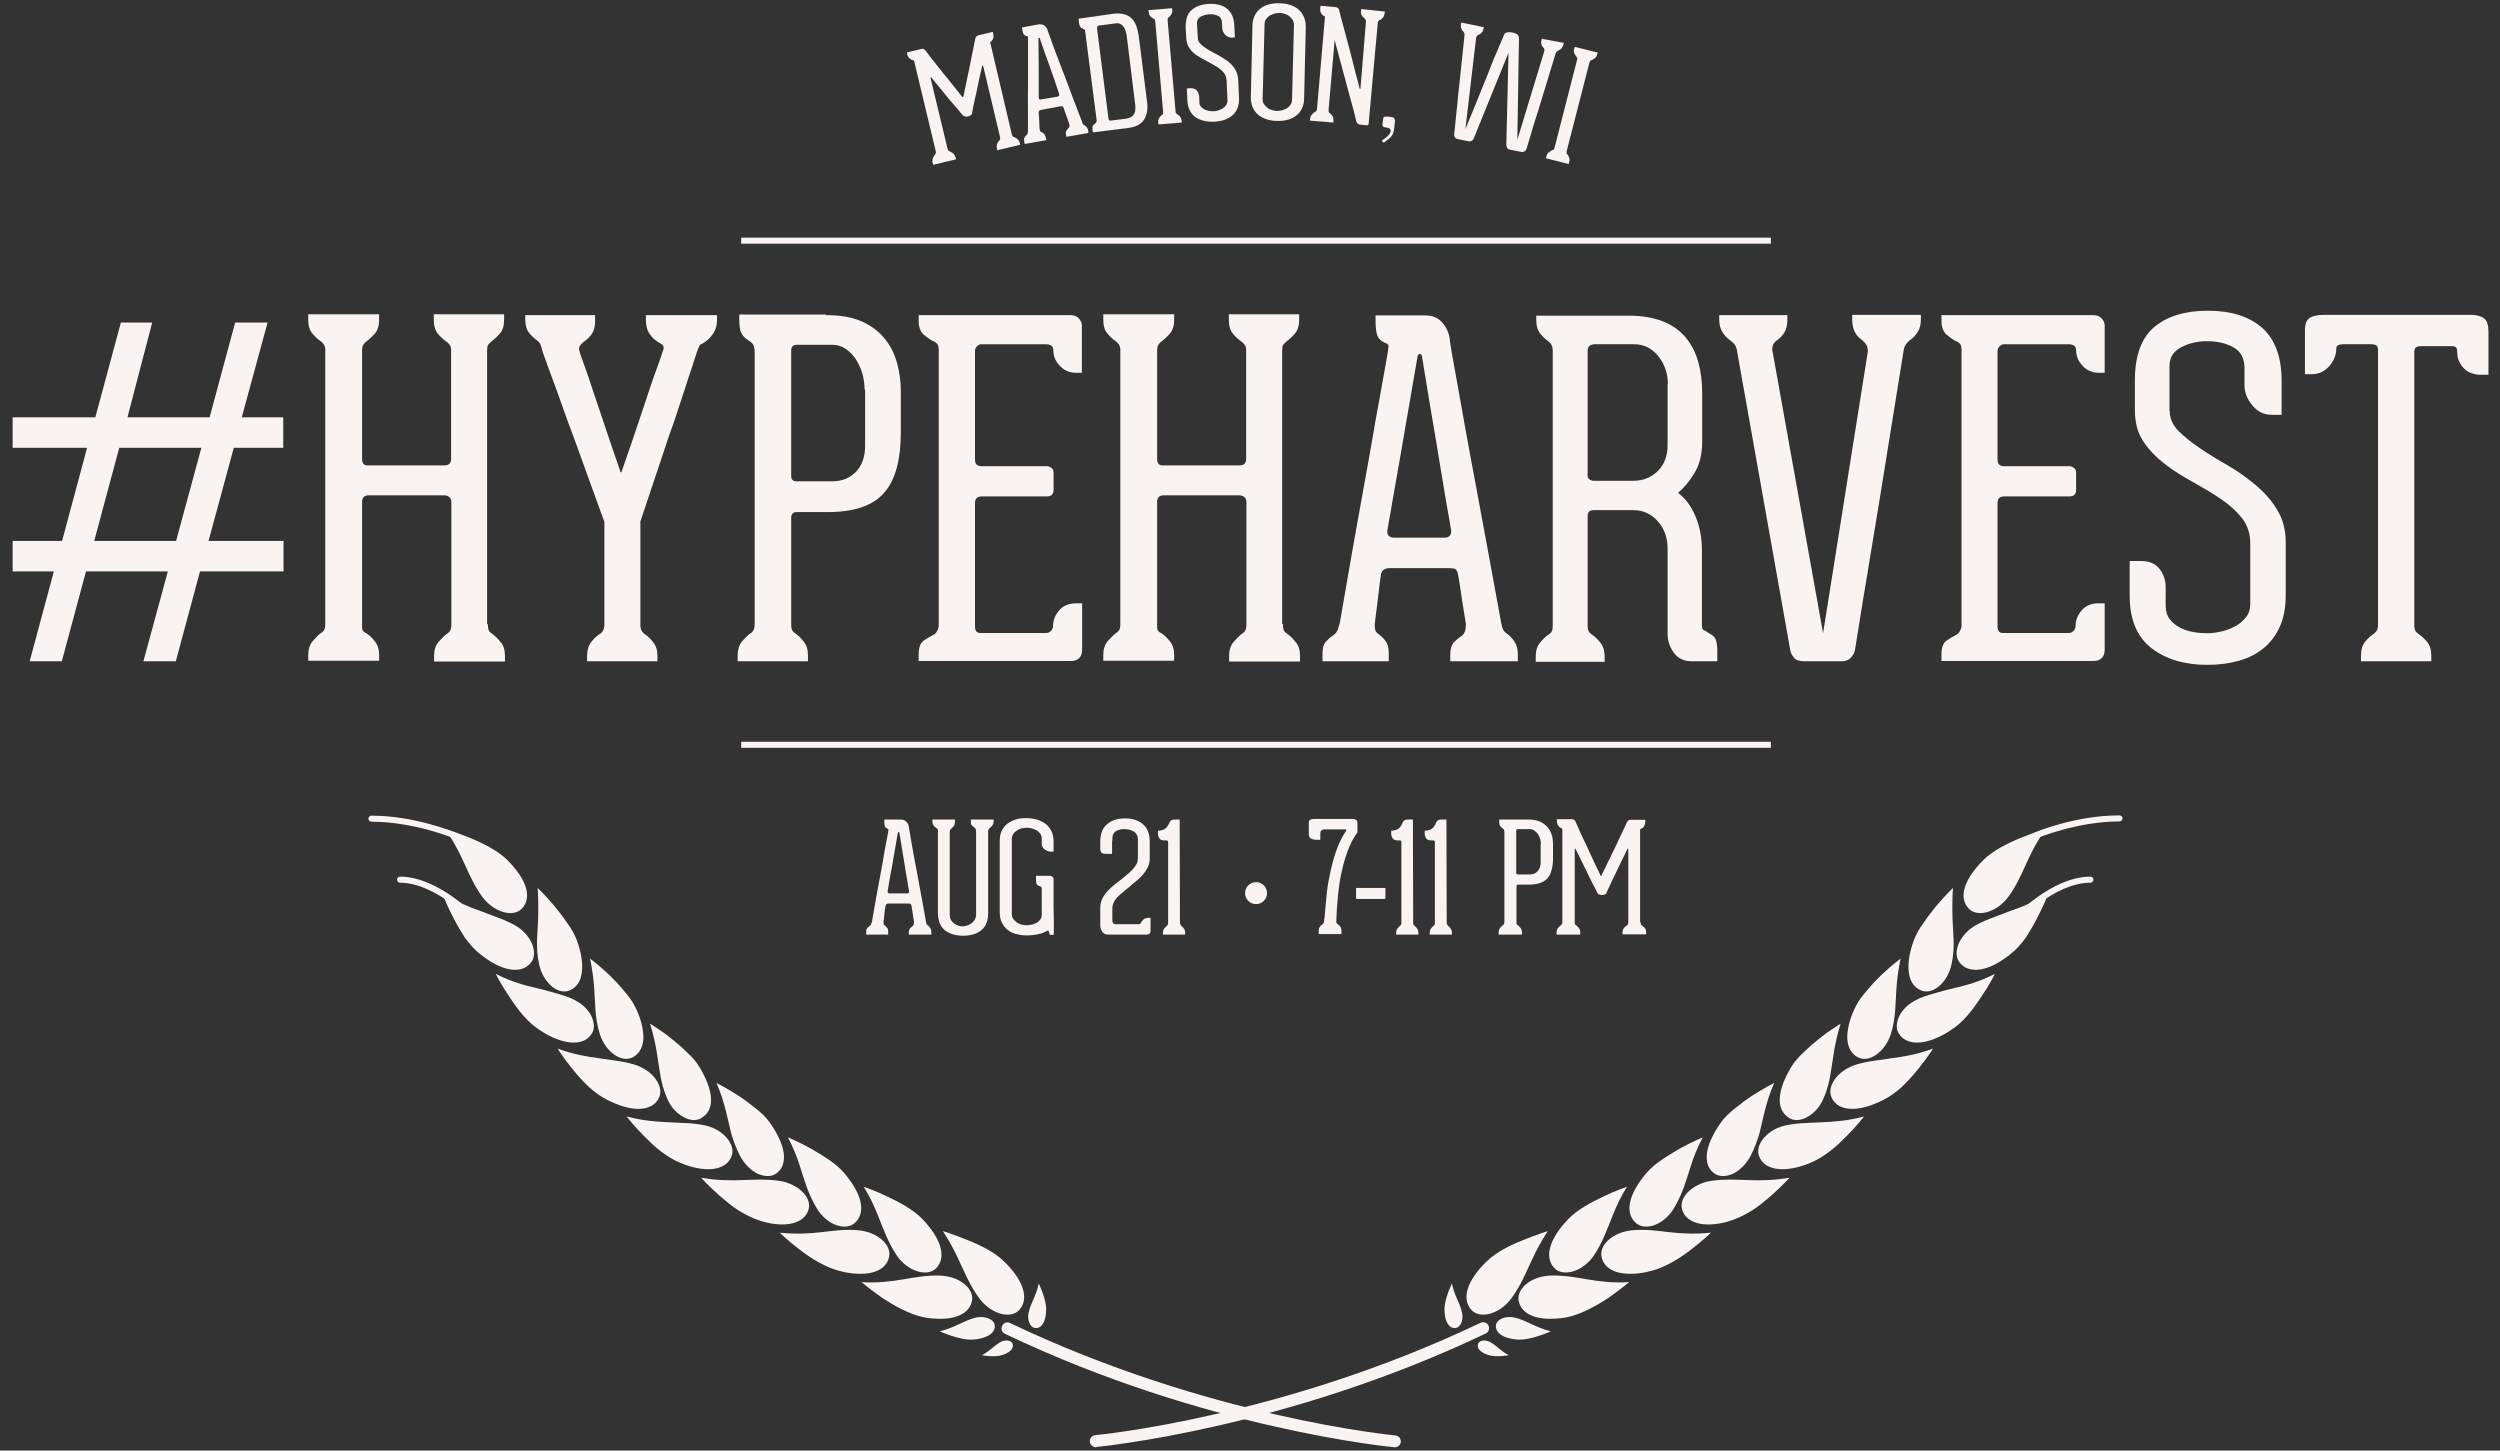 <?xml version="1.0" encoding="utf-8"?>
<!-- Generator: Adobe Illustrator 17.1.0, SVG Export Plug-In . SVG Version: 6.00 Build 0)  -->
<!DOCTYPE svg PUBLIC "-//W3C//DTD SVG 1.0//EN" "http://www.w3.org/TR/2001/REC-SVG-20010904/DTD/svg10.dtd">
<svg version="1.0" id="Layer_2" xmlns="http://www.w3.org/2000/svg" xmlns:xlink="http://www.w3.org/1999/xlink" x="0px" y="0px"
	 viewBox="0 0 910 528" enable-background="new 0 0 910 528" xml:space="preserve">
<rect x="0" y="0" width="910" height="528" fill="#333333" stroke="none"/>
<g>
	<g>
		<path fill="#F9F4F2" d="M22.5,240.7H10.8l8.8-32.7h-15v-11.1h18l9.1-33.9H4.6v-11.1h30.1l9.3-34.5h11.4l-9,34.5h29.9l9.3-34.5
			h11.8l-9.4,34.5h15.1V163H85.1l-9.2,33.9h27.3V208H72.8L64,240.7H52.2l8.9-32.7H31.3L22.5,240.7z M34.3,196.9h29.8l9.2-33.9H43.4
			L34.3,196.9z"/>
		<path fill="#F9F4F2" d="M177.6,227.2c0,1.1,0.1,1.9,0.4,2.4c0.3,0.5,0.7,0.8,1.3,1.2c0.9,0.7,1.9,1.6,2.9,2.9
			c1.1,1.2,1.6,2.9,1.6,5.1v2h-25.8v-2c0-2.1,0.5-3.8,1.6-5.1c1.1-1.2,2-2.2,2.9-2.9c0.6-0.3,1-0.7,1.3-1.2c0.3-0.4,0.5-1.2,0.5-2.4
			v-44.5c0-0.8-0.3-1.4-0.8-1.8c-0.5-0.4-1.1-0.6-1.8-0.6h-27.5c-1.6,0-2.4,0.8-2.4,2.4v45.6c0,0.7,0.2,1.2,0.5,1.5
			c0.3,0.3,0.7,0.6,1.2,0.8c0.9,0.6,1.9,1.5,2.9,2.8c1.1,1.3,1.6,3,1.6,5.1v2h-25.8v-2c0-2.1,0.5-3.8,1.6-5.1c1.1-1.2,2-2.2,2.9-2.9
			c0.6-0.3,1-0.7,1.3-1.2c0.3-0.4,0.4-1.2,0.4-2.4v-100c-0.1-0.7-0.3-1.2-0.6-1.6c-0.3-0.4-0.6-0.8-1.1-1.1
			c-0.9-0.6-1.9-1.5-2.9-2.7c-1.1-1.2-1.6-2.9-1.6-5.1v-2h0.5h24.8h0.5v2c0,2.1-0.5,3.8-1.6,5.1c-1.1,1.2-2.1,2.1-2.9,2.7
			c-0.5,0.3-0.8,0.7-1.2,1.2c-0.3,0.5-0.5,1.1-0.5,2v39.6c0,1.6,0.6,2.4,1.9,2.4h28.1c1.6,0,2.4-0.8,2.4-2.4v-39.9
			c-0.1-0.8-0.3-1.4-0.7-1.8c-0.3-0.4-0.7-0.8-1.2-1.1c-0.9-0.6-1.9-1.5-2.9-2.7c-1-1.2-1.5-2.9-1.5-5.1v-2h25.6v2
			c0,2.1-0.5,3.8-1.6,5.1c-1.1,1.2-2.1,2.1-2.9,2.7c-0.6,0.5-1,0.9-1.3,1.3c-0.3,0.5-0.4,1.2-0.4,2.4v1V227.2z"/>
		<path fill="#F9F4F2" d="M261,114.7v1.7c0,2-0.5,3.8-1.6,5.3c-1.1,1.5-2.3,2.6-3.6,3.3c-0.5,0.2-0.8,0.4-0.9,0.5
			c-0.2,0.1-0.4,0.6-0.8,1.5c-0.1,0.2-0.5,1.3-1.1,3.2c-0.6,1.9-1.4,4.4-2.4,7.3c-1,3-2,6.3-3.3,10.1c-1.2,3.8-2.5,7.6-3.9,11.4
			c-3,9.1-6.5,19.4-10.3,30.8v38.1c0.1,0.9,0.3,1.5,0.6,1.9c0.3,0.4,0.6,0.8,1.1,1.1c0.9,0.6,1.9,1.5,2.9,2.8c1.1,1.3,1.6,3,1.6,5.1
			v1.9h-0.8h-24.1h-0.7v-1.9c0-2.1,0.5-3.8,1.5-5.1c1-1.3,2-2.2,2.9-2.8c0.6-0.3,1-0.7,1.3-1.2c0.3-0.4,0.5-1.1,0.6-2v-1.5V190
			c-4.2-11.6-7.9-21.9-11.3-31.2c-1.5-3.9-2.9-7.8-4.2-11.5c-1.3-3.8-2.6-7.2-3.7-10.2c-1.1-3-2-5.5-2.7-7.4c-0.7-1.9-1-3-1-3.2
			c-0.3-1.2-0.8-2.1-1.5-2.5c-0.9-0.6-1.9-1.5-2.9-2.7c-1-1.2-1.5-2.9-1.5-4.9v-1.7h25.4v2.4c0,2-0.5,3.6-1.4,4.8
			c-1,1.2-1.9,2-2.8,2.6c-0.6,0.5-1,0.9-1.3,1.3c-0.3,0.5-0.4,1.1-0.2,2c0,0.2,0.3,1,0.8,2.4c0.5,1.4,1.1,3.2,1.9,5.3
			c0.7,2.1,1.5,4.5,2.4,7.2c0.9,2.6,1.8,5.3,2.7,8c2.1,6.3,4.5,13.4,7.2,21.2h0.3c2.8-8.1,5.3-15.3,7.4-21.7
			c0.9-2.7,1.8-5.4,2.7-8.1c0.9-2.7,1.7-5.1,2.5-7.2c0.8-2.1,1.4-3.9,1.9-5.3c0.4-1.4,0.7-2.2,0.8-2.4c0.2-0.9,0-1.6-0.8-2
			c-0.7-0.4-1.4-0.8-1.9-1.2c-0.9-0.6-1.7-1.5-2.5-2.7c-0.8-1.2-1.2-2.9-1.2-4.9v-1.7H261z"/>
		<path fill="#F9F4F2" d="M300.6,114.7c5.4,0,9.8,0.8,13.3,2.4c3.5,1.6,6.3,3.8,8.3,6.4c2.1,2.6,3.5,5.6,4.4,8.8
			c0.8,3.3,1.3,6.5,1.3,9.8v15.2c0,10.1-2,17.5-6.1,22.1c-4.1,4.7-11,7-20.6,7h-11.3c-1.2,0-1.9,0.7-1.9,2v38.7
			c0,1.1,0.1,1.9,0.4,2.4c0.3,0.5,0.7,0.8,1.3,1.2c0.9,0.7,1.9,1.6,2.9,2.9c1,1.2,1.5,2.9,1.5,5.1v2h-25.6v-2c0-2.1,0.5-3.8,1.5-5.1
			c1-1.2,2-2.2,2.9-2.9c0.6-0.3,1-0.7,1.3-1.2c0.3-0.4,0.5-1.2,0.5-2.4v-98.4c0-1.8-0.2-2.9-0.7-3.5c-0.4-0.5-1-1-1.7-1.4
			c-1-0.6-1.8-1.4-2.4-2.5c-0.6-1.1-0.8-2.8-0.8-5.1v-1.7H300.6z M314.7,141.8c0-2-0.3-4-0.8-5.9c-0.6-1.9-1.4-3.6-2.4-5.2
			c-1.1-1.6-2.3-2.8-3.8-3.8c-1.5-1-3.1-1.4-4.9-1.4H290c-1.3,0-2,0.7-2,2v45.8c0,1.2,0.6,1.9,1.9,1.9h13c3.6,0,6.5-1.2,8.7-3.5
			s3.3-5.5,3.3-9.4V141.8z"/>
		<path fill="#F9F4F2" d="M355.6,126.1c-0.5,0.5-0.7,1-0.7,1.6v39.6c0,1.6,0.8,2.4,2.4,2.4h23.7c0.6,0,1.1,0.2,1.7,0.6
			c0.6,0.4,0.8,1,0.8,1.9v6.1c0,1.6-0.8,2.4-2.5,2.4h-23.7c-1.6,0-2.4,0.8-2.4,2.4V228c0,1.6,0.6,2.4,1.9,2.4h24.1
			c0.7,0,1.2-0.3,1.7-0.8c0.4-0.5,0.7-1,0.7-1.6c0-2.2,0.8-4.2,2.3-5.9s3.6-2.5,6.1-2.5h2.2v16.8c0,2.8-1.4,4.2-4.2,4.2h-10.3H346
			h-11.6v-2.4c0-2.5,0.6-4.1,1.8-5c1.2-0.8,2.3-1.5,3.5-2.1c0.6-0.2,1-0.7,1.4-1.4c0.4-0.7,0.6-1.4,0.6-2.1V127.3
			c0-1-0.2-1.7-0.6-2.2c-0.4-0.4-0.9-0.8-1.6-1c-1.1-0.6-2.2-1.4-3.4-2.4c-1.1-1.1-1.7-2.7-1.7-4.8v-2.2h55.2c1.3,0,2.4,0.4,3.1,1.2
			c0.7,0.8,1.1,1.6,1.1,2.5v17.3h-2c-2.4,0-4.4-0.8-6-2.5c-1.6-1.7-2.4-3.6-2.4-5.9c0-1.3-1-2-2.9-2h-23.4
			C356.6,125.3,356.1,125.6,355.6,126.1z"/>
		<path fill="#F9F4F2" d="M467,227.2c0,1.1,0.1,1.9,0.4,2.4c0.3,0.5,0.7,0.8,1.3,1.2c0.9,0.7,1.9,1.6,2.9,2.9
			c1.1,1.2,1.6,2.9,1.6,5.1v2h-25.8v-2c0-2.1,0.5-3.8,1.6-5.1c1.1-1.2,2-2.2,2.9-2.9c0.6-0.3,1-0.7,1.3-1.2c0.3-0.4,0.5-1.2,0.5-2.4
			v-44.5c0-0.8-0.3-1.4-0.8-1.8c-0.5-0.4-1.1-0.6-1.8-0.6h-27.5c-1.6,0-2.4,0.8-2.4,2.4v45.6c0,0.7,0.2,1.2,0.5,1.5
			c0.3,0.3,0.7,0.6,1.2,0.8c0.9,0.6,1.9,1.5,2.9,2.8c1.1,1.3,1.6,3,1.6,5.1v2h-25.8v-2c0-2.1,0.5-3.8,1.6-5.1c1.1-1.2,2-2.2,2.9-2.9
			c0.6-0.3,1-0.7,1.3-1.2c0.3-0.4,0.4-1.2,0.4-2.4v-100c-0.1-0.7-0.3-1.2-0.6-1.6c-0.3-0.4-0.6-0.8-1.1-1.1
			c-0.9-0.6-1.9-1.5-2.9-2.7c-1.1-1.2-1.6-2.9-1.6-5.1v-2h0.5h24.8h0.5v2c0,2.1-0.5,3.8-1.6,5.1c-1.1,1.2-2.1,2.1-2.9,2.7
			c-0.5,0.3-0.8,0.7-1.2,1.2c-0.3,0.5-0.5,1.1-0.5,2v39.6c0,1.6,0.6,2.4,1.9,2.4h28.1c1.6,0,2.4-0.8,2.4-2.4v-39.9
			c-0.1-0.8-0.3-1.4-0.7-1.8c-0.3-0.4-0.7-0.8-1.2-1.1c-0.9-0.6-1.9-1.5-2.9-2.7c-1-1.2-1.5-2.9-1.5-5.1v-2h25.6v2
			c0,2.1-0.5,3.8-1.6,5.1c-1.1,1.2-2,2.1-2.9,2.7c-0.6,0.5-1,0.9-1.3,1.3c-0.3,0.5-0.4,1.2-0.4,2.4v1V227.2z"/>
		<path fill="#F9F4F2" d="M548.8,230.9c0.9,0.6,1.7,1.5,2.5,2.7c0.8,1.2,1.2,2.8,1.2,4.7v2.4h-24.6v-2.5c0-2,0.5-3.5,1.4-4.5
			c1-1,1.9-1.7,2.8-2.3c1-0.7,1.5-2.1,1.5-4.2c-0.5-2.9-0.9-5.6-1.3-8.1c-0.3-2.1-0.6-4.1-0.9-6c-0.3-1.9-0.5-3.1-0.6-3.6
			c-0.2-1.3-0.6-2.1-1.1-2.4c-0.5-0.2-1.3-0.3-2.3-0.3h-21.6c-2,0-3.1,1-3.2,2.9c-0.1,0.6-0.3,1.8-0.5,3.7c-0.2,1.9-0.5,3.9-0.7,5.9
			c-0.3,2.5-0.7,5.1-1,7.9c0,1.1,0.1,1.9,0.3,2.4c0.2,0.5,0.6,0.9,1.2,1.3c0.8,0.6,1.6,1.3,2.4,2.4c0.8,1,1.2,2.5,1.2,4.5v2.9h-24.1
			v-2.9c0-1.9,0.4-3.3,1.2-4.2c0.8-0.9,1.6-1.6,2.5-2.2c0.9-0.6,1.5-1.3,1.8-2.1c0.3-0.8,0.5-1.7,0.8-2.6c3.1-18.2,6-34.5,8.6-48.8
			c1.1-6.1,2.2-12,3.2-17.9c1-5.9,1.9-11.1,2.8-15.7c0.8-4.6,1.5-8.3,2-11.2c0.5-2.9,0.8-4.3,0.8-4.5c0.1-0.9,0.2-1.7,0.3-2.4
			c0.1-0.7-0.4-1.2-1.5-1.5c-1.2-0.6-2.1-1.4-2.5-2.4c-0.4-1.1-0.7-2.8-0.7-5.3v-2.2h18c2.6,0,4.6,0.8,6.1,2.4
			c1.5,1.6,2.4,3.5,2.8,5.5c0,0.5,0.3,2.3,0.8,5.5c0.6,3.2,1.3,7.3,2.2,12.2c0.9,4.9,1.9,10.5,3,16.8c1.1,6.2,2.3,12.5,3.5,18.9
			c2.8,15.2,6,32.2,9.4,51c0.2,0.9,0.4,1.6,0.7,2.2C547.5,229.8,548,230.3,548.8,230.9z M525.9,195.7c0.9,0,1.5-0.3,1.9-0.8
			c0.4-0.6,0.5-1.2,0.4-1.9c0-0.1-0.2-1.1-0.5-3c-0.3-1.9-0.8-4.4-1.3-7.4c-0.5-3-1.1-6.4-1.7-10.2c-0.6-3.8-1.3-7.6-1.9-11.5
			c-1.6-9.2-3.3-19.6-5.2-31.2c0-0.1-0.1-0.3-0.2-0.5l-0.5-0.5c-0.1,0-0.3,0.2-0.7,0.5c-0.1,0.2-0.2,0.4-0.2,0.5l-5.4,31.3
			c-0.7,3.9-1.3,7.8-2,11.5c-0.7,3.8-1.3,7.2-1.8,10.2c-0.5,3-0.9,5.5-1.3,7.4c-0.3,1.9-0.5,2.9-0.5,3c-0.1,0.7,0,1.3,0.4,1.8
			c0.4,0.5,1,0.8,1.8,0.8H525.9z"/>
		<path fill="#F9F4F2" d="M621.9,230.4c1.2,0.6,2.1,1.3,2.5,2.1c0.4,0.8,0.7,2.3,0.7,4.3v3.9h-9.3c-2.9,0-5.1-1.1-6.6-3.2
			c-1.5-2.1-2.2-4.4-2.2-6.9v-31c0-3.9-1.2-7.2-3.6-9.9c-2.4-2.7-5.4-4-8.8-4h-14.5c-1.5,0-2.2,0.7-2.2,2.2v38.4v1.2
			c0,1,0.1,1.8,0.4,2.3c0.3,0.5,0.7,0.9,1.3,1.3c0.9,0.6,1.9,1.5,2.9,2.8c1.1,1.3,1.6,3,1.6,5.1v1.9h-25.1v-1.9
			c0-2.1,0.5-3.8,1.6-5.1c1.1-1.3,2-2.2,2.9-2.8c0.6-0.3,1-0.7,1.3-1.2c0.3-0.4,0.4-1.2,0.4-2.2c0-15.5,0-28.7,0-39.5
			c0-10.8,0-19.9,0-27.1s0-12.9,0-17.1c0-4.2,0-7.4,0-9.6c0-2.2,0-3.8,0-4.6c0-0.8,0-1.5,0-2.1c0-1.5-0.5-2.6-1.5-3.4
			c-0.9-0.6-1.9-1.5-2.9-2.7c-1.1-1.2-1.6-3-1.6-5.2v-1.5h33.7c4.7,0,8.8,0.7,12.2,2c3.4,1.3,6.2,3.3,8.3,5.7
			c2.1,2.5,3.7,5.4,4.7,8.9c1,3.5,1.5,7.3,1.5,11.5v17.7c0,4.5-0.9,8.3-2.7,11.3c-1.8,3-3.8,5.5-6.1,7.4c2.6,1.9,4.7,4.7,6.3,8.4
			c1.6,3.7,2.4,7.9,2.4,12.6v27.1c0,1,0.2,1.7,0.7,1.9C620.8,229.6,621.3,229.9,621.9,230.4z M607.1,139.8c0-3.9-1.2-7.3-3.5-10.2
			c-2.4-2.9-5.3-4.3-8.8-4.3h-14.3c-0.7,0-1.3,0.2-1.8,0.5c-0.5,0.3-0.8,1-0.8,1.9v45.5c0,0.6,0.2,1,0.7,1.3
			c0.4,0.3,0.9,0.5,1.3,0.5h14.7c3.5,0,6.4-1.2,8.8-3.5c2.4-2.4,3.6-5.5,3.6-9.4V139.8z"/>
		<path fill="#F9F4F2" d="M699.2,114.5v1.7c0,1.9-0.4,3.5-1.2,4.7c-0.8,1.2-1.6,2.1-2.5,2.7c-0.6,0.4-1.1,0.9-1.5,1.4
			c-0.4,0.5-0.8,1.2-1,2.1l-8.8,54.6c-1.1,6.8-2.2,13.5-3.3,20c-1.1,6.5-2,12.4-2.9,17.5c-0.8,5.2-1.5,9.3-2,12.5
			c-0.5,3.1-0.8,4.8-0.8,4.9c-0.2,1.1-0.8,2.1-1.6,2.9c-0.8,0.8-1.9,1.2-3.1,1.2h-13.5c-2,0-3.4-0.4-4-1.3c-0.7-0.9-1.1-1.7-1.3-2.5
			l-19.5-109.6c-0.2-1-0.6-1.7-1-2.2c-0.5-0.4-1-0.9-1.5-1.3c-0.9-0.6-1.8-1.5-2.6-2.7c-0.8-1.2-1.3-2.8-1.3-4.7v-1.7h24.8v1.7
			c0,2-0.4,3.6-1.2,4.8c-0.8,1.2-1.6,2-2.5,2.6c-0.6,0.4-1,0.9-1.3,1.3c-0.3,0.4-0.5,1.2-0.5,2.2l18.5,103.2l16.3-102.6
			c0-1.1-0.2-2-0.7-2.6c-0.4-0.6-1-1.1-1.5-1.6c-0.9-0.6-1.7-1.4-2.4-2.6c-0.7-1.2-1.1-2.8-1.1-4.8v-1.7H699.2z"/>
		<path fill="#F9F4F2" d="M727.8,126.1c-0.4,0.5-0.7,1-0.7,1.6v39.6c0,1.6,0.8,2.4,2.4,2.4h23.7c0.6,0,1.1,0.2,1.7,0.6
			c0.6,0.4,0.8,1,0.8,1.9v6.1c0,1.6-0.8,2.4-2.5,2.4h-23.7c-1.6,0-2.4,0.8-2.4,2.4V228c0,1.6,0.6,2.4,1.9,2.4h24.1
			c0.7,0,1.2-0.3,1.7-0.8c0.4-0.5,0.7-1,0.7-1.6c0-2.2,0.8-4.2,2.3-5.9s3.6-2.5,6.1-2.5h2.2v16.8c0,2.8-1.4,4.2-4.2,4.2h-10.3h-33.3
			h-11.6v-2.4c0-2.5,0.6-4.1,1.8-5c1.2-0.8,2.3-1.5,3.5-2.1c0.6-0.2,1-0.7,1.4-1.4c0.4-0.7,0.6-1.4,0.6-2.1V127.3
			c0-1-0.2-1.7-0.6-2.2c-0.4-0.4-0.9-0.8-1.6-1c-1.1-0.6-2.2-1.4-3.4-2.4c-1.1-1.1-1.7-2.7-1.7-4.8v-2.2h55.2c1.3,0,2.4,0.4,3.1,1.2
			c0.7,0.8,1.1,1.6,1.1,2.5v17.3h-2c-2.4,0-4.4-0.8-6-2.5c-1.6-1.7-2.4-3.6-2.4-5.9c0-1.3-1-2-2.9-2h-23.4
			C728.8,125.3,728.3,125.6,727.8,126.1z"/>
		<path fill="#F9F4F2" d="M789.8,149.7c0,2.6,1,4.9,3.1,7.1c2.1,2.1,4.7,4.2,7.8,6.3c3.1,2.1,6.5,4.2,10.2,6.3
			c3.6,2.1,7,4.5,10.2,7.2c3.1,2.6,5.8,5.6,7.8,9c2.1,3.4,3.1,7.3,3.1,11.8v19.4c0,4.3-0.7,8-2.1,11.2c-1.4,3.2-3.4,5.8-5.9,7.9
			c-2.5,2.1-5.5,3.6-9,4.6c-3.5,1-7.3,1.5-11.5,1.5c-8.3,0-15.1-2-20.4-6.1c-5.3-4.1-7.9-10.5-7.9-19.1v-12.6h4c3,0,5.3,0.9,6.8,2.8
			s2.3,4.1,2.3,6.7v6.7c0,2,0.5,3.7,1.5,5c1,1.3,2.3,2.3,3.8,3.1c1.5,0.8,3.2,1.3,5,1.6c1.8,0.3,3.4,0.4,4.9,0.4
			c1.5,0,3.1-0.2,4.9-0.6c1.8-0.4,3.5-1,5.1-1.9c1.6-0.8,2.9-1.9,4-3.3c1.1-1.3,1.6-3,1.6-4.9v-21.9c0-3.7-1-6.8-3.1-9.4
			c-2.1-2.6-4.7-4.9-7.8-7c-3.1-2.1-6.5-4.1-10.1-6.1c-3.6-2-7-4.1-10.1-6.5c-3.1-2.4-5.8-5.1-7.8-8.2c-2.1-3.1-3.1-6.9-3.1-11.4
			v-10.8c0-9.1,2.4-15.6,7.1-19.5c4.7-3.9,11.2-5.9,19.5-5.9c8.4,0,15,2.1,19.7,6.2c4.7,4.2,7.1,10.6,7.1,19.2v12.5H827
			c-2.8,0-5.2-1.1-7.1-3.4c-1.9-2.2-2.9-4.7-2.9-7.4v-6.2c0-3.5-1.3-6-3.9-7.5c-2.6-1.5-5.8-2.3-9.8-2.3c-3.6,0-6.8,0.8-9.5,2.3
			c-2.8,1.5-4.1,3.7-4.1,6.7V149.7z"/>
		<path fill="#F9F4F2" d="M904.2,115.9c1.1,0.8,1.6,2.4,1.6,4.9v6.2v9.4h-3.4c-0.8,0-1.7-0.2-2.6-0.5c-1-0.3-1.8-0.8-2.6-1.5
			c-0.8-0.7-1.5-1.6-2-2.7c-0.6-1.1-0.8-2.5-0.8-4c0-1.1-0.6-1.7-1.7-1.7h-11.3c-0.8,0-1.4,0.1-1.9,0.4c-0.5,0.3-0.7,0.9-0.7,1.8v98
			v1.2c0,1,0.1,1.7,0.4,2.2c0.3,0.5,0.7,0.9,1.3,1.3c0.9,0.6,1.9,1.5,2.9,2.7c1.1,1.2,1.6,3,1.6,5.2v1.9h-25.6v-1.9
			c0-2.2,0.5-4,1.5-5.2c1-1.2,2-2.1,2.9-2.7c0.6-0.4,1-0.9,1.3-1.3c0.3-0.4,0.5-1.2,0.5-2.2v-0.2v-99.9c0-0.9-0.3-1.5-0.8-1.7
			c-0.6-0.2-1.1-0.3-1.7-0.3h-10.4c-0.4,0-1,0.1-1.5,0.3c-0.6,0.2-0.8,0.7-0.8,1.6c0,0.9-0.2,1.9-0.6,2.9c-0.4,1.1-1,2-1.7,2.9
			c-0.7,0.9-1.7,1.7-2.8,2.3c-1.1,0.6-2.4,0.9-3.7,0.9H839v-10.1v-6.1c0-1.9,0.5-3.3,1.5-4.1c1-0.8,2.8-1.3,5.4-1.3h53.9
			C901.7,114.7,903.2,115.1,904.2,115.9z"/>
	</g>
	<g>
		<g>
			<path fill="#F9F4F2" d="M337.8,336.9c0.3,0.2,0.6,0.5,0.8,0.9c0.3,0.4,0.4,0.9,0.4,1.6v0.8h-8.2v-0.8c0-0.7,0.2-1.2,0.5-1.5
				c0.3-0.3,0.6-0.6,0.9-0.8c0.3-0.2,0.5-0.7,0.5-1.4c-0.1-1-0.3-1.9-0.4-2.7c-0.1-0.7-0.2-1.4-0.3-2c-0.1-0.6-0.2-1-0.2-1.2
				c-0.1-0.4-0.2-0.7-0.4-0.8c-0.2-0.1-0.4-0.1-0.8-0.1h-7.2c-0.7,0-1,0.3-1.1,1c0,0.2-0.1,0.6-0.2,1.2c-0.1,0.6-0.1,1.3-0.2,2
				c-0.1,0.8-0.2,1.7-0.3,2.6c0,0.4,0,0.6,0.1,0.8c0.1,0.1,0.2,0.3,0.4,0.4c0.3,0.2,0.5,0.4,0.8,0.8c0.3,0.3,0.4,0.8,0.4,1.5v1h-8
				v-1c0-0.6,0.1-1.1,0.4-1.4c0.3-0.3,0.5-0.5,0.8-0.7c0.3-0.2,0.5-0.4,0.6-0.7c0.1-0.3,0.2-0.6,0.3-0.9c1-6,2-11.5,2.9-16.2
				c0.4-2,0.7-4,1.1-6c0.3-2,0.6-3.7,0.9-5.2s0.5-2.8,0.7-3.7c0.2-1,0.3-1.4,0.3-1.5c0-0.3,0.1-0.6,0.1-0.8c0-0.2-0.1-0.4-0.5-0.5
				c-0.4-0.2-0.7-0.5-0.8-0.8c-0.1-0.4-0.2-0.9-0.2-1.8v-0.7h6c0.9,0,1.5,0.3,2,0.8c0.5,0.5,0.8,1.1,0.9,1.8c0,0.2,0.1,0.8,0.3,1.8
				c0.2,1.1,0.4,2.4,0.7,4.1c0.3,1.6,0.6,3.5,1,5.6c0.4,2.1,0.8,4.2,1.2,6.3c0.9,5,2,10.7,3.1,17c0.1,0.3,0.1,0.5,0.2,0.7
				C337.4,336.5,337.5,336.7,337.8,336.9z M330.2,325.2c0.3,0,0.5-0.1,0.6-0.3c0.1-0.2,0.2-0.4,0.1-0.6c0,0-0.1-0.4-0.2-1
				s-0.3-1.5-0.4-2.5c-0.2-1-0.4-2.1-0.6-3.4c-0.2-1.2-0.4-2.5-0.6-3.8c-0.5-3.1-1.1-6.5-1.7-10.4c0,0,0-0.1-0.1-0.2l-0.2-0.2
				c0,0-0.1,0.1-0.2,0.2c0,0.1-0.1,0.1-0.1,0.2l-1.8,10.4c-0.2,1.3-0.4,2.6-0.7,3.8c-0.2,1.3-0.4,2.4-0.6,3.4s-0.3,1.8-0.4,2.5
				c-0.1,0.6-0.2,1-0.2,1c0,0.2,0,0.4,0.1,0.6c0.1,0.2,0.3,0.3,0.6,0.3H330.2z"/>
			<path fill="#F9F4F2" d="M353.7,298.3h8v0.5c0,0.6-0.1,1.1-0.4,1.5c-0.2,0.4-0.5,0.6-0.8,0.9c-0.1,0.1-0.3,0.3-0.5,0.5
				c-0.2,0.2-0.3,0.5-0.3,0.8v29.7c0,2.9-0.8,5-2.5,6.4c-1.7,1.4-3.9,2-6.6,2c-2.8,0-5-0.7-6.7-2c-1.6-1.4-2.5-3.5-2.5-6.4v-29.7
				c0-0.4,0-0.6-0.1-0.7c-0.1-0.1-0.2-0.2-0.4-0.3c-0.3-0.2-0.6-0.5-1-0.9c-0.3-0.4-0.5-1-0.5-1.7v-0.6h8.2v0.9
				c0,0.6-0.2,1.2-0.5,1.6c-0.4,0.4-0.7,0.7-1,1c-0.2,0.1-0.3,0.2-0.3,0.4c0,0.1-0.1,0.4-0.1,0.7v30c0,0.7,0.1,1.4,0.4,1.9
				c0.3,0.5,0.7,1,1.1,1.3c0.5,0.4,1,0.6,1.5,0.8c0.6,0.2,1.1,0.3,1.6,0.3c0.5,0,1.1-0.1,1.7-0.3s1.1-0.4,1.6-0.8
				c0.5-0.4,0.9-0.8,1.2-1.3c0.3-0.5,0.5-1.2,0.5-1.9v-30.3c0-0.4-0.1-0.7-0.2-0.9c-0.1-0.2-0.3-0.4-0.4-0.5
				c-0.3-0.2-0.6-0.4-0.9-0.7c-0.3-0.3-0.4-0.8-0.4-1.5V298.3z"/>
			<path fill="#F9F4F2" d="M383.6,339.7c0,0.4-0.1,0.6-0.4,0.6h-0.7c-0.3,0-0.5-0.1-0.5-0.4c0-0.3-0.1-0.6-0.2-0.8
				c-0.1-0.3-0.3-0.4-0.6-0.3c-0.2,0.1-0.6,0.3-1,0.5c-0.7,0.4-1.8,0.7-3,0.9c-1.3,0.2-2.5,0.3-3.6,0.3c-1.3,0-2.5-0.2-3.7-0.5
				c-1.2-0.3-2.2-0.8-3.1-1.5c-0.9-0.7-1.6-1.6-2.1-2.6s-0.8-2.3-0.8-3.7v-26c0-1.4,0.2-2.7,0.7-3.7c0.5-1.1,1.2-1.9,2-2.6
				c0.9-0.7,1.9-1.2,3.1-1.6c1.2-0.4,2.5-0.5,3.8-0.5c1.4,0,2.7,0.2,3.9,0.5c1.2,0.4,2.3,0.9,3.2,1.6c0.9,0.7,1.6,1.6,2.1,2.6
				s0.8,2.3,0.8,3.7v3.8h-1.3c-0.2,0-0.5-0.1-0.8-0.2c-0.3-0.1-0.7-0.3-1-0.5c-0.3-0.2-0.6-0.5-0.8-0.8c-0.2-0.3-0.4-0.7-0.4-1.1
				v-2.1c0-0.7-0.2-1.4-0.6-1.9c-0.4-0.5-0.8-0.9-1.4-1.2c-0.5-0.3-1.1-0.5-1.8-0.7c-0.6-0.1-1.2-0.2-1.7-0.2
				c-0.5,0-1.1,0.1-1.7,0.2s-1.2,0.4-1.7,0.7c-0.5,0.3-1,0.7-1.4,1.3c-0.4,0.5-0.6,1.1-0.6,1.8v27.4c0,0.7,0.2,1.4,0.6,1.9
				c0.4,0.5,0.8,0.9,1.4,1.3c0.5,0.3,1.1,0.6,1.7,0.7c0.6,0.1,1.2,0.2,1.7,0.2c0.5,0,1-0.1,1.7-0.2c0.6-0.1,1.2-0.3,1.8-0.6
				c0.6-0.3,1-0.7,1.4-1.2c0.4-0.5,0.6-1.1,0.6-1.8v-9.4c0-0.4-0.1-0.7-0.3-0.8c-0.2-0.1-0.4-0.3-0.6-0.3c-0.5-0.1-0.8-0.4-1-0.8
				c-0.1-0.4-0.2-0.9-0.2-1.6v-1.3h5.1c0.2,0,0.5,0.1,0.8,0.3c0.3,0.2,0.5,0.5,0.5,1v10.3C383.6,333,383.6,336.2,383.6,339.7z"/>
			<path fill="#F9F4F2" d="M418.8,333.9v4.9c0,0.1,0,0.2,0,0.3c0,0.1-0.1,0.3-0.2,0.5c-0.1,0.2-0.2,0.3-0.4,0.4
				c-0.2,0.1-0.5,0.2-0.8,0.2H414h-0.1h-10.5c-0.5,0-1-0.1-1.3-0.3c-0.4-0.2-0.7-0.5-0.9-0.8c-0.2-0.3-0.4-0.6-0.5-1s-0.2-0.7-0.2-1
				v-6.8c0-1.2,0.3-2.3,0.8-3.3s1.1-1.9,1.9-2.7c0.8-0.8,1.6-1.6,2.5-2.3c0.9-0.7,1.8-1.4,2.7-2.1c0.9-0.7,1.6-1.4,2.4-2
				c0.7-0.6,1.3-1.2,1.8-1.8c0.5-0.6,0.9-1.2,1.2-1.8c0.3-0.6,0.4-1.3,0.4-2.1v-6.7c0-0.7-0.2-1.4-0.5-1.8c-0.3-0.5-0.7-0.9-1.2-1.1
				c-0.5-0.3-1-0.5-1.5-0.6c-0.5-0.1-1.1-0.2-1.5-0.2c-0.5,0-1.1,0-1.6,0.1c-0.5,0.1-1,0.3-1.5,0.5c-0.4,0.3-0.8,0.6-1.1,1.1
				c-0.3,0.5-0.4,1.1-0.4,1.8v0.7h-0.1v4.8h-2.4c-0.5,0-0.9-0.1-1.1-0.2c-0.3-0.1-0.5-0.4-0.6-0.6c-0.1-0.3-0.2-0.6-0.2-1
				c0-0.4,0-0.8,0-1.2v-1.5v0.1c0-2.9,0.8-5,2.5-6.4c1.6-1.4,3.8-2.1,6.5-2.1c2.7,0,4.9,0.7,6.5,2.1c1.7,1.4,2.5,3.5,2.5,6.4v6
				c0,1.2-0.2,2.3-0.7,3.3c-0.5,1-1.1,1.9-1.8,2.7c-0.7,0.8-1.5,1.6-2.4,2.3c-0.9,0.7-1.7,1.4-2.5,2.1c-0.9,0.7-1.7,1.4-2.4,2
				c-0.8,0.6-1.4,1.2-2,1.8c-0.6,0.6-1,1.2-1.3,1.9c-0.3,0.6-0.5,1.3-0.5,2.1v4.4c0,0.9,0.4,1.4,1.1,1.4h8.6c0.4,0,0.6-0.2,0.7-0.5
				c0.2-0.4,0.5-0.8,0.9-1.2c0.4-0.4,1.1-0.6,1.9-0.6H418.8z"/>
			<path fill="#F9F4F2" d="M430.1,337.1c0.3,0.2,0.6,0.5,0.9,1c0.3,0.4,0.4,0.9,0.4,1.6v0.5h-8.1v-0.5c0-0.6,0.1-1.2,0.4-1.6
				c0.3-0.4,0.6-0.7,0.9-1c0.1-0.1,0.3-0.2,0.4-0.4c0.1-0.1,0.2-0.4,0.2-0.7v-29.5c0-0.4-0.2-0.6-0.7-0.6h-0.2c-0.1,0-0.4,0-0.7,0
				c-0.3,0-0.6-0.1-0.9-0.2c-0.3-0.1-0.6-0.4-0.8-0.7c-0.2-0.4-0.4-0.9-0.4-1.5v-1.1c1.2-0.1,2.1-0.3,2.7-0.8
				c0.6-0.5,1.1-1.2,1.5-2.3c0.1-0.2,0.3-0.4,0.6-0.7c0.3-0.2,0.7-0.3,1.4-0.3h1.7l0.1,37.7C429.6,336.4,429.8,336.8,430.1,337.1z"
				/>
			<path fill="#F9F4F2" d="M493.7,298.5c0.3,0.2,0.4,0.6,0.4,1v2.9c0,0.3,0,0.6-0.1,0.8c-0.1,0.2-0.2,0.4-0.3,0.4
				c-1.3,1.8-2.3,3.9-3.2,6.3c-0.9,2.4-1.6,5-2.2,7.7c-0.6,2.7-1,5.6-1.3,8.6c-0.3,3-0.5,6.1-0.6,9.2c0,0.3,0.1,0.6,0.2,0.7
				c0.1,0.1,0.3,0.3,0.5,0.4c0.3,0.2,0.5,0.5,0.8,0.9c0.3,0.4,0.4,0.9,0.4,1.6v1h-1.9h-4.5H480v-1c0-0.6,0.1-1.2,0.4-1.6
				c0.3-0.4,0.6-0.7,0.9-0.9c0.3-0.2,0.5-0.5,0.6-0.7c0-0.3,0.1-0.5,0.1-0.8c0-0.2,0-0.5,0.1-0.8l0.1-0.8c0.2-2.8,0.5-5.7,0.8-8.6
				s0.9-5.8,1.5-8.5c0.6-2.7,1.4-5.3,2.3-7.7c0.9-2.4,2-4.4,3.2-6.2c0.1-0.2,0.1-0.3,0-0.4c-0.1-0.1-0.2-0.1-0.3-0.1H482
				c-0.4,0-0.7,0.1-1,0.4c-0.3,0.2-0.4,0.6-0.4,1v2.4h-1.3c-0.6,0-1.1-0.1-1.5-0.2c-0.4-0.1-0.7-0.3-0.9-0.5s-0.3-0.4-0.4-0.6
				c-0.1-0.2-0.1-0.4-0.1-0.6v-0.6v-0.2v-3.5c0-0.9,0.6-1.4,1.8-1.4h14.5C493.1,298.2,493.4,298.3,493.7,298.5z"/>
			<path fill="#F9F4F2" d="M504.3,327c0,0.1-0.1,0.2-0.2,0.2h-10.3c-0.1,0-0.2-0.1-0.2-0.2v-3.6c0-0.1,0.1-0.2,0.2-0.2h10.3
				c0.1,0,0.2,0.1,0.2,0.2V327z"/>
			<path fill="#F9F4F2" d="M515,337.1c0.3,0.2,0.6,0.5,0.9,1c0.3,0.4,0.4,0.9,0.4,1.6v0.5h-8.1v-0.5c0-0.6,0.1-1.2,0.4-1.6
				c0.3-0.4,0.6-0.7,0.9-1c0.1-0.1,0.3-0.2,0.4-0.4c0.1-0.1,0.2-0.4,0.2-0.7v-29.5c0-0.4-0.2-0.6-0.7-0.6h-0.2c-0.2,0-0.4,0-0.7,0
				c-0.3,0-0.6-0.1-0.9-0.2s-0.6-0.4-0.8-0.7c-0.2-0.4-0.4-0.9-0.4-1.5v-1.1c1.2-0.1,2.1-0.3,2.7-0.8c0.6-0.5,1.1-1.2,1.5-2.3
				c0.1-0.2,0.3-0.4,0.6-0.7c0.3-0.2,0.7-0.3,1.4-0.3h1.7l0.1,37.7C514.4,336.4,514.6,336.8,515,337.1z"/>
			<path fill="#F9F4F2" d="M527.2,337.1c0.3,0.2,0.6,0.5,0.9,1c0.3,0.4,0.4,0.9,0.4,1.6v0.5h-8.1v-0.5c0-0.6,0.1-1.2,0.4-1.6
				c0.3-0.4,0.6-0.7,0.9-1c0.1-0.1,0.3-0.2,0.4-0.4c0.1-0.1,0.2-0.4,0.2-0.7v-29.5c0-0.4-0.2-0.6-0.7-0.6h-0.2c-0.2,0-0.4,0-0.7,0
				c-0.3,0-0.6-0.1-0.9-0.2s-0.6-0.4-0.8-0.7c-0.2-0.4-0.4-0.9-0.4-1.5v-1.1c1.2-0.1,2.1-0.3,2.7-0.8c0.6-0.5,1.1-1.2,1.5-2.3
				c0.1-0.2,0.3-0.4,0.6-0.7c0.3-0.2,0.7-0.3,1.4-0.3h1.7l0.1,37.7C526.7,336.4,526.8,336.8,527.2,337.1z"/>
			<path fill="#F9F4F2" d="M556.2,298.3c1.8,0,3.3,0.3,4.4,0.8c1.2,0.5,2.1,1.3,2.8,2.1c0.7,0.9,1.2,1.9,1.5,2.9
				c0.3,1.1,0.4,2.2,0.4,3.2v5c0,3.4-0.7,5.8-2,7.4c-1.4,1.5-3.6,2.3-6.9,2.3h-3.8c-0.4,0-0.6,0.2-0.6,0.7v12.9c0,0.4,0,0.6,0.1,0.8
				c0.1,0.1,0.2,0.3,0.4,0.4c0.3,0.2,0.6,0.5,1,1c0.3,0.4,0.5,1,0.5,1.7v0.7h-8.5v-0.7c0-0.7,0.2-1.3,0.5-1.7c0.3-0.4,0.7-0.7,1-1
				c0.2-0.1,0.3-0.2,0.4-0.4c0.1-0.1,0.2-0.4,0.2-0.8V303c0-0.6-0.1-1-0.2-1.1s-0.3-0.3-0.6-0.5c-0.3-0.2-0.6-0.5-0.8-0.8
				c-0.2-0.4-0.3-0.9-0.3-1.7v-0.6H556.2z M560.9,307.3c0-0.7-0.1-1.3-0.3-2c-0.2-0.6-0.5-1.2-0.8-1.7c-0.4-0.5-0.8-0.9-1.3-1.3
				c-0.5-0.3-1-0.5-1.6-0.5h-4.3c-0.4,0-0.7,0.2-0.7,0.7v15.2c0,0.4,0.2,0.6,0.6,0.6h4.3c1.2,0,2.2-0.4,2.9-1.2
				c0.7-0.8,1.1-1.8,1.1-3.1V307.3z"/>
			<path fill="#F9F4F2" d="M597.2,335.7c0,0.4,0,0.6,0.1,0.8c0.1,0.1,0.2,0.3,0.4,0.4c0.3,0.2,0.6,0.5,1,0.9c0.4,0.4,0.5,1,0.5,1.7
				v0.6h-8.6v-0.6c0-0.7,0.2-1.3,0.5-1.7c0.4-0.4,0.7-0.7,1-0.9c0.2-0.1,0.3-0.2,0.4-0.4c0.1-0.1,0.2-0.4,0.2-0.8v-0.5v-26
				c0-0.1,0-0.2-0.1-0.3c-0.1-0.1-0.1-0.1-0.2,0.1c-1.4,2.8-2.6,5.3-3.7,7.6c-0.4,1-0.9,1.9-1.4,2.9c-0.5,1-0.9,1.8-1.2,2.6
				c-0.4,0.8-0.7,1.4-0.9,1.9c-0.3,0.5-0.4,0.8-0.4,1c-0.1,0.3-0.3,0.5-0.7,0.6s-0.7,0.2-1,0.2s-0.7-0.1-1-0.2s-0.5-0.3-0.6-0.5
				c-0.1-0.1-0.2-0.4-0.5-1c-0.2-0.5-0.6-1.2-1-1.9c-0.4-0.8-0.8-1.6-1.3-2.6c-0.5-1-0.9-1.9-1.4-2.9c-1.1-2.3-2.4-4.8-3.8-7.7
				c0-0.1-0.1-0.1-0.2-0.1c-0.1,0-0.1,0.1-0.1,0.2v26.5c0,0.4,0,0.6,0.1,0.8c0.1,0.1,0.2,0.3,0.4,0.4c0.3,0.2,0.6,0.5,1,1
				c0.4,0.4,0.5,1,0.5,1.7v0.7h-8.6v-0.7c0-0.7,0.2-1.3,0.5-1.7c0.4-0.4,0.7-0.7,1-1c0.2-0.1,0.3-0.2,0.4-0.4
				c0.1-0.1,0.2-0.4,0.2-0.8v-34c-0.4-0.1-0.7-0.2-1-0.5c-0.3-0.2-0.5-0.5-0.7-0.9c-0.2-0.4-0.3-0.9-0.3-1.6v-0.4h5.6
				c0.2,0,0.5,0.1,0.7,0.2c0.2,0.2,0.4,0.4,0.5,0.7c0.3,0.6,0.7,1.5,1.2,2.7c0.5,1.2,1.1,2.5,1.8,3.9c0.7,1.4,1.3,2.8,2,4.3
				c0.7,1.5,1.3,2.8,1.9,4.1c0.6,1.2,1.1,2.3,1.5,3.1c0.4,0.8,0.6,1.3,0.6,1.4c0.2,0.3,0.4,0.3,0.5,0c0,0,0.1-0.3,0.4-0.9
				c0.3-0.6,0.6-1.3,1.1-2.2c0.4-0.9,0.9-2,1.5-3.1c0.5-1.2,1.1-2.3,1.7-3.5l4.5-9.6c0.2-0.4,0.4-0.6,0.6-0.7
				c0.2-0.1,0.5-0.2,0.8-0.2h5.3v0.4c0,0.6-0.1,1.2-0.3,1.6c-0.2,0.4-0.4,0.7-0.6,0.9c-0.3,0.3-0.6,0.4-1,0.5V335.7z"/>
		</g>
	</g>
	<rect x="269.8" y="270" fill="#F9F4F2" width="374.8" height="2.2"/>
	<rect x="269.8" y="86.5" fill="#F9F4F2" width="374.8" height="2.2"/>
	<g>
		<g>
			<path fill="#F9F4F2" d="M368.3,48.9c0.1,0.4,0.2,0.6,0.3,0.7c0.1,0.1,0.3,0.2,0.5,0.3c0.3,0.1,0.7,0.3,1.2,0.7
				c0.4,0.3,0.8,0.8,0.9,1.5l0.1,0.6l-8.3,2l-0.1-0.6c-0.2-0.7-0.1-1.3,0.1-1.8c0.2-0.5,0.5-0.9,0.7-1.1c0.2-0.2,0.3-0.3,0.3-0.5
				c0.1-0.2,0.1-0.4,0-0.8l-0.1-0.5l-6-25.3c0-0.1-0.1-0.1-0.2-0.2c-0.1-0.1-0.2,0-0.2,0.1c-0.7,3-1.3,5.8-1.8,8.3
				c-0.2,1-0.4,2.1-0.7,3.1c-0.2,1-0.4,2-0.6,2.8c-0.2,0.8-0.3,1.5-0.4,2.1c-0.1,0.6-0.2,0.9-0.2,1c0,0.3-0.2,0.5-0.5,0.7
				c-0.3,0.2-0.6,0.3-1,0.4c-0.3,0.1-0.7,0.1-1,0c-0.3-0.1-0.6-0.2-0.8-0.4c-0.1-0.1-0.3-0.4-0.7-0.8c-0.4-0.5-0.8-1-1.4-1.7
				c-0.6-0.7-1.2-1.4-1.9-2.2c-0.7-0.8-1.4-1.6-2.1-2.5c-1.6-2-3.4-4.1-5.4-6.6c-0.1-0.1-0.1-0.1-0.2-0.1c-0.1,0-0.1,0.1-0.1,0.2
				l6.2,25.8c0.1,0.4,0.2,0.6,0.3,0.7c0.1,0.1,0.3,0.2,0.5,0.3c0.3,0.1,0.7,0.4,1.2,0.7c0.4,0.3,0.7,0.8,0.9,1.5l0.2,0.7l-8.3,2
				l-0.2-0.7c-0.2-0.7-0.1-1.3,0.1-1.8c0.2-0.5,0.5-0.9,0.7-1.2c0.2-0.2,0.3-0.3,0.3-0.5c0.1-0.2,0.1-0.4,0-0.8l-7.9-33
				c-0.4,0-0.7-0.1-1-0.3c-0.3-0.1-0.6-0.4-0.9-0.7c-0.3-0.4-0.5-0.8-0.6-1.5l-0.1-0.4l5.4-1.3c0.2-0.1,0.5,0,0.7,0.1
				c0.3,0.1,0.5,0.3,0.7,0.5c0.4,0.6,1,1.3,1.8,2.4c0.8,1,1.7,2.1,2.6,3.3c1,1.2,1.9,2.5,3,3.7c1,1.3,1.9,2.4,2.8,3.5
				c0.8,1.1,1.6,1.9,2.1,2.7c0.6,0.7,0.9,1.1,1,1.2c0.3,0.2,0.4,0.2,0.5-0.1c0,0,0.1-0.4,0.2-1c0.1-0.6,0.3-1.4,0.5-2.4
				c0.2-1,0.4-2.1,0.7-3.4c0.3-1.2,0.5-2.5,0.8-3.8l2.1-10.4c0.1-0.4,0.2-0.7,0.5-0.9c0.2-0.2,0.5-0.3,0.8-0.4l5.1-1.2l0.1,0.4
				c0.1,0.6,0.2,1.1,0.1,1.6c-0.1,0.4-0.2,0.8-0.4,1c-0.2,0.3-0.5,0.6-0.8,0.7L368.3,48.9z"/>
			<path fill="#F9F4F2" d="M394.4,45.4c0.3,0.1,0.7,0.4,1,0.7c0.3,0.4,0.6,0.8,0.7,1.5l0.1,0.8l-8,1.4L388,49
				c-0.1-0.7,0-1.2,0.2-1.5c0.3-0.4,0.5-0.7,0.8-0.9c0.3-0.3,0.4-0.8,0.2-1.5c-0.3-0.9-0.6-1.8-0.9-2.6c-0.2-0.7-0.5-1.3-0.7-1.9
				c-0.2-0.6-0.3-1-0.4-1.2c-0.2-0.4-0.3-0.7-0.5-0.7c-0.2,0-0.4,0-0.8,0L379,40c-0.7,0.1-1,0.5-0.9,1.1c0,0.2,0,0.6,0.1,1.2
				c0,0.6,0.1,1.3,0.1,2c0,0.8,0.1,1.7,0.1,2.6c0.1,0.4,0.1,0.6,0.2,0.8c0.1,0.1,0.3,0.3,0.5,0.4c0.3,0.1,0.6,0.3,0.9,0.6
				c0.3,0.3,0.5,0.8,0.7,1.4l0.2,0.9l-7.9,1.4l-0.2-0.9c-0.1-0.6-0.1-1.1,0.1-1.4c0.2-0.3,0.4-0.6,0.7-0.9c0.3-0.2,0.4-0.5,0.5-0.8
				c0-0.3,0.1-0.6,0.1-0.9c0-6.1-0.1-11.6,0-16.5c0-2,0-4.1,0-6.1c0-2,0-3.8,0-5.3c0-1.6,0-2.8,0-3.8c0-1,0-1.5,0-1.5
				c0-0.3,0-0.6,0-0.8c0-0.2-0.2-0.4-0.6-0.4c-0.4-0.1-0.8-0.3-1-0.7c-0.2-0.3-0.4-0.9-0.5-1.7l-0.1-0.7l5.9-1.1
				c0.8-0.2,1.6,0,2.2,0.4c0.6,0.4,1,1,1.2,1.6c0,0.1,0.2,0.7,0.6,1.7c0.4,1,0.8,2.3,1.4,3.9c0.6,1.6,1.2,3.3,2,5.3
				c0.7,2,1.5,4,2.3,6c1.8,4.8,3.8,10.2,6.1,16.1c0.1,0.3,0.2,0.5,0.3,0.7C394,45.1,394.2,45.2,394.4,45.4z M384.9,35.2
				c0.3-0.1,0.5-0.2,0.6-0.4c0.1-0.2,0.1-0.4,0-0.6c0,0-0.1-0.4-0.3-1c-0.2-0.6-0.5-1.4-0.8-2.4s-0.7-2-1.1-3.2
				c-0.4-1.2-0.9-2.4-1.3-3.7c-1.1-2.9-2.2-6.2-3.5-9.9c0,0,0-0.1-0.1-0.2l-0.2-0.1c0,0-0.1,0.1-0.2,0.2c0,0.1,0,0.1,0,0.2l0.1,10.6
				c0,1.3,0,2.6,0,3.9c0,1.3,0,2.4,0,3.4s0,1.9,0,2.5c0,0.6,0,1,0,1c0,0.2,0.1,0.4,0.2,0.6c0.2,0.1,0.4,0.2,0.6,0.1L384.9,35.2z"/>
			<path fill="#F9F4F2" d="M405.3,5c1.5-0.2,2.8-0.1,3.9,0.2c1.1,0.3,2,0.8,2.7,1.5c0.7,0.7,1.3,1.6,1.7,2.7
				c0.4,1.1,0.7,2.3,0.9,3.7l3,23.8c0.4,2.8,0,5-1.1,6.7c-1.1,1.7-3.1,2.7-6,3l-12.6,1.6l-0.1-0.8c-0.1-0.8-0.1-1.4,0.1-1.6
				c0.2-0.3,0.4-0.5,0.8-0.8c0.4-0.3,0.6-0.7,0.6-1.1l-4.2-32.5c0-0.3-0.1-0.6-0.3-0.7c-0.2-0.1-0.4-0.2-0.6-0.3
				c-0.8-0.2-1.3-1.1-1.4-2.5l-0.1-1.1L405.3,5z M410.1,12.9c-0.2-1.4-0.6-2.5-1.3-3.4c-0.7-0.8-1.6-1.2-2.7-1l-6.1,0.8
				c-0.5,0.1-0.7,0.4-0.7,0.9l4.2,33.1c0.1,0.4,0.3,0.6,0.7,0.6l5.7-0.7c1.3-0.2,2.2-0.7,2.8-1.5c0.6-0.9,0.7-2.1,0.5-3.8
				L410.1,12.9z"/>
			<path fill="#F9F4F2" d="M428.3,41.4c0.3,0.2,0.7,0.5,1.1,0.9c0.4,0.4,0.6,0.9,0.7,1.6l0.1,0.7l-8.5,0.7l-0.1-0.7
				c-0.1-0.7,0.1-1.3,0.4-1.7c0.3-0.5,0.6-0.8,0.9-1c0.3-0.2,0.5-0.5,0.5-0.9l-2.9-33.3c-0.1-0.3-0.1-0.5-0.2-0.6
				c-0.1-0.1-0.2-0.2-0.4-0.3c-0.3-0.2-0.7-0.4-1.1-0.8c-0.4-0.4-0.6-0.9-0.7-1.7l-0.1-0.6l0.2,0l8.2-0.7l0.2,0l0.1,0.6
				c0.1,0.7-0.1,1.3-0.4,1.7c-0.3,0.5-0.6,0.8-0.9,1c-0.1,0.1-0.3,0.2-0.3,0.4c-0.1,0.1-0.1,0.3-0.1,0.6l2.9,33.2
				c0,0.4,0.1,0.6,0.2,0.7C428,41.2,428.1,41.3,428.3,41.4z"/>
			<path fill="#F9F4F2" d="M436,13.8c0,0.9,0.4,1.6,1.1,2.3c0.7,0.7,1.6,1.3,2.7,2c1.1,0.6,2.2,1.3,3.5,1.9c1.2,0.7,2.4,1.4,3.5,2.2
				c1.1,0.8,2,1.8,2.7,2.9c0.7,1.1,1.1,2.4,1.2,3.9l0.3,6.4c0.1,1.4-0.1,2.7-0.5,3.8c-0.4,1.1-1,2-1.8,2.7c-0.8,0.7-1.8,1.3-2.9,1.7
				s-2.4,0.6-3.8,0.7c-2.8,0.1-5-0.4-6.9-1.7c-1.8-1.3-2.8-3.4-2.9-6.2l-0.2-4.2l1.3-0.1c1,0,1.8,0.2,2.3,0.8
				c0.5,0.6,0.8,1.3,0.9,2.2l0.1,2.2c0,0.7,0.2,1.2,0.6,1.6c0.4,0.4,0.8,0.7,1.3,1c0.5,0.2,1.1,0.4,1.7,0.5c0.6,0.1,1.1,0.1,1.6,0.1
				c0.5,0,1-0.1,1.6-0.3c0.6-0.2,1.1-0.4,1.6-0.7c0.5-0.3,0.9-0.7,1.3-1.2c0.3-0.5,0.5-1,0.5-1.6l-0.3-7.3c-0.1-1.2-0.4-2.3-1.2-3.1
				c-0.7-0.8-1.6-1.6-2.7-2.2c-1.1-0.6-2.2-1.3-3.4-1.9c-1.2-0.6-2.4-1.3-3.5-2c-1.1-0.7-2-1.6-2.7-2.6c-0.7-1-1.1-2.2-1.2-3.7
				l-0.2-3.6c-0.1-3,0.5-5.2,2.1-6.6c1.5-1.4,3.6-2.1,6.4-2.3c2.8-0.1,5,0.5,6.6,1.8c1.6,1.3,2.5,3.4,2.6,6.3l0.2,4.1l-1.1,0.1
				c-0.9,0-1.7-0.3-2.4-1c-0.7-0.7-1-1.5-1.1-2.4l-0.1-2.1c-0.1-1.2-0.5-2-1.4-2.4c-0.9-0.5-2-0.7-3.3-0.6c-1.2,0.1-2.2,0.4-3.1,0.9
				c-0.9,0.5-1.3,1.3-1.3,2.3L436,13.8z"/>
			<path fill="#F9F4F2" d="M464.8,44c-1.4,0-2.7-0.2-3.8-0.6c-1.2-0.4-2.2-0.9-3-1.6c-0.8-0.7-1.5-1.6-2-2.7
				c-0.5-1.1-0.7-2.3-0.7-3.7l0.6-26c0-1.4,0.3-2.7,0.8-3.7c0.5-1.1,1.2-1.9,2.1-2.6c0.9-0.7,1.9-1.2,3.1-1.5
				c1.2-0.3,2.5-0.5,3.9-0.4c1.4,0,2.7,0.2,3.8,0.6c1.2,0.4,2.2,0.9,3,1.6c0.8,0.7,1.5,1.6,2,2.7c0.5,1.1,0.7,2.3,0.7,3.7l-0.6,26
				c0,1.4-0.3,2.7-0.8,3.7c-0.5,1.1-1.2,1.9-2.1,2.6c-0.9,0.7-1.9,1.2-3.1,1.5C467.5,43.9,466.2,44.1,464.8,44z M471,9.1
				c0-0.7-0.2-1.4-0.5-1.9c-0.4-0.5-0.8-1-1.3-1.4c-0.5-0.4-1.1-0.6-1.7-0.8c-0.6-0.2-1.2-0.3-1.7-0.3c-0.5,0-1.1,0.1-1.7,0.2
				c-0.6,0.2-1.2,0.4-1.8,0.7c-0.5,0.3-1,0.8-1.4,1.3c-0.4,0.5-0.6,1.2-0.6,1.9l-0.7,27.2c0,0.7,0.1,1.4,0.5,1.9
				c0.3,0.5,0.8,1,1.3,1.4c0.5,0.4,1.1,0.6,1.7,0.8s1.2,0.3,1.7,0.3c0.5,0,1-0.1,1.7-0.2c0.6-0.2,1.2-0.4,1.8-0.7
				c0.5-0.3,1-0.8,1.4-1.3c0.4-0.5,0.6-1.2,0.6-1.9L471,9.1z"/>
			<path fill="#F9F4F2" d="M504.1,4.2L504,4.8c-0.1,0.7-0.3,1.3-0.7,1.7c-0.4,0.4-0.7,0.7-1.1,0.8c-0.2,0.1-0.3,0.2-0.5,0.4
				s-0.2,0.4-0.2,0.7l-3.3,36.4c0,0.4-0.1,0.6-0.2,0.7c-0.1,0.1-0.4,0.1-0.8,0.1l-1.8-0.2c-0.3,0-0.5-0.1-0.9-0.2
				c-0.3-0.1-0.6-0.4-0.8-1.1c-0.1-0.2-0.2-0.7-0.4-1.6s-0.5-2.1-0.9-3.5c-0.4-1.4-0.8-2.9-1.3-4.7c-0.5-1.7-0.9-3.5-1.4-5.3
				c-0.5-1.8-1-3.5-1.4-5.2c-0.5-1.7-0.9-3.2-1.2-4.5c-0.4-1.3-0.8-2.8-1.2-4.5c-0.1-0.2-0.1-0.2-0.1,0L483.6,40
				c0,0.4,0,0.6,0.1,0.8c0.1,0.2,0.2,0.3,0.4,0.4c0.3,0.2,0.6,0.6,0.9,1c0.3,0.4,0.4,1,0.4,1.7l-0.1,0.7l-8.5-0.7l0.1-0.7
				c0.1-0.7,0.3-1.2,0.7-1.6c0.4-0.4,0.7-0.7,1.1-0.9c0.2-0.1,0.3-0.2,0.5-0.4c0.1-0.1,0.2-0.4,0.2-0.8l2.9-33.5
				c-0.4-0.1-0.7-0.4-1-0.6c-0.2-0.2-0.4-0.6-0.6-1c-0.2-0.4-0.2-0.9-0.1-1.6l0.1-0.7l5.5,0.5c0.7,0.1,1.2,0.5,1.3,1.3
				c0,0.1,0.2,0.8,0.5,2c0.3,1.3,0.8,2.9,1.3,4.8c0.5,1.9,1.1,4.1,1.7,6.4s1.2,4.5,1.7,6.6c0.5,2.1,1,3.9,1.4,5.4
				c0.4,1.6,0.7,2.6,0.8,3.1c0.1,0.2,0.1,0.2,0.2,0.2c0.1,0,0.1-0.1,0.1-0.2L497.2,8c0-0.3,0-0.6-0.1-0.8c-0.1-0.2-0.2-0.3-0.4-0.5
				c-0.3-0.2-0.6-0.5-0.9-0.9c-0.3-0.4-0.5-1-0.4-1.7l0.1-0.8L504.1,4.2z"/>
			<path fill="#F9F4F2" d="M507.8,43.8l-0.2,1.9l-0.1,1c-0.1,0.6-0.2,1.1-0.3,1.5c-0.1,0.4-0.3,0.8-0.5,1.1c-0.2,0.3-0.5,0.7-0.9,1
				c-0.4,0.3-0.9,0.7-1.5,1.2c-0.4,0.3-0.6,0.4-0.7,0.4c-0.1,0-0.2-0.1-0.4-0.4c-0.2-0.2-0.2-0.4,0-0.5s0.5-0.3,0.9-0.6
				c1.3-1,2-1.8,2.1-2.6c0.1-0.7-0.3-1.2-1.1-1.3s-1.4-0.2-1.6-0.4c-0.2-0.2-0.3-0.4-0.3-0.7l0.3-2.3c0-0.3,0.2-0.5,0.5-0.6
				c0.3-0.1,0.9-0.1,1.7,0c0.9,0.1,1.4,0.2,1.7,0.4C507.6,43.4,507.8,43.6,507.8,43.8z"/>
			<path fill="#F9F4F2" d="M569.2,15.6l-0.1,0.5c-0.1,0.6-0.4,1.1-0.7,1.5c-0.3,0.4-0.7,0.6-1,0.7c-0.2,0.1-0.4,0.2-0.6,0.4
				c-0.2,0.1-0.3,0.3-0.5,0.6L561,36.7c-0.7,2.2-1.3,4.3-2,6.4c-0.7,2.1-1.2,3.9-1.7,5.6c-0.5,1.6-0.9,3-1.2,4
				c-0.3,1-0.5,1.5-0.5,1.6c-0.1,0.4-0.4,0.6-0.7,0.8c-0.3,0.2-0.7,0.3-1.1,0.2l-4-0.8c-0.7-0.1-1.1-0.4-1.2-0.7
				c-0.2-0.3-0.2-0.6-0.3-0.9l0.8-33.7l-12.7,31.3c-0.1,0.2-0.3,0.5-0.6,0.7c-0.3,0.2-0.7,0.3-1.4,0.2l-3.9-0.8
				c-0.4-0.1-0.7-0.3-0.9-0.6c-0.2-0.3-0.3-0.7-0.3-1c0,0,0.1-0.6,0.2-1.6c0.1-1,0.2-2.4,0.4-4.1c0.2-1.7,0.4-3.7,0.6-5.8
				c0.2-2.2,0.4-4.4,0.7-6.7l1.9-18.1c0-0.3-0.1-0.6-0.2-0.8c-0.1-0.2-0.2-0.4-0.4-0.6c-0.3-0.2-0.5-0.6-0.6-1
				c-0.2-0.5-0.2-1-0.1-1.6l0.1-0.5l8.2,1.7l-0.1,0.5c-0.1,0.7-0.4,1.2-0.7,1.5c-0.3,0.3-0.6,0.6-1,0.7c-0.2,0.1-0.4,0.2-0.6,0.4
				c-0.2,0.2-0.3,0.4-0.4,0.8L533.4,47c2.6-6.3,4.9-11.9,6.9-16.9c0.9-2.1,1.7-4.2,2.5-6.3c0.8-2.1,1.6-3.9,2.3-5.5
				c0.7-1.6,1.2-3,1.7-4c0.4-1.1,0.7-1.6,0.7-1.7c0.2-0.4,0.5-0.7,1.1-0.8c0.6-0.1,1.2-0.1,1.8,0s1.2,0.3,1.7,0.6s0.8,0.8,0.8,1.5
				c0,0.2,0,0.9,0,2c0,1.1-0.1,2.6-0.1,4.4c0,1.8-0.1,3.7-0.1,6c0,2.2-0.1,4.4-0.1,6.7c-0.1,5.3-0.2,11.3-0.3,17.9l9.8-32.2
				c0.1-0.4,0.1-0.7,0-0.9c-0.1-0.2-0.2-0.4-0.4-0.6c-0.3-0.2-0.5-0.6-0.6-1s-0.2-1,0-1.6l0.1-0.5L569.2,15.6z"/>
			<path fill="#F9F4F2" d="M570.4,56c0.2,0.3,0.5,0.7,0.7,1.2c0.2,0.5,0.3,1.1,0.1,1.8l-0.2,0.7l-8.3-2.1l0.2-0.7
				c0.2-0.7,0.5-1.2,0.9-1.5c0.4-0.3,0.8-0.5,1.2-0.7c0.4-0.1,0.6-0.3,0.8-0.7l8.3-32.4c0-0.3,0-0.5,0-0.6c-0.1-0.1-0.2-0.3-0.3-0.4
				c-0.2-0.3-0.5-0.6-0.7-1.1c-0.2-0.5-0.3-1.1-0.1-1.8l0.2-0.6l0.2,0l8,2l0.2,0l-0.2,0.6c-0.2,0.7-0.5,1.2-0.9,1.5
				s-0.8,0.5-1.2,0.7c-0.2,0.1-0.3,0.1-0.4,0.2c-0.1,0.1-0.2,0.3-0.3,0.5l-8.3,32.3c-0.1,0.4-0.1,0.6,0,0.7
				C570.1,55.7,570.2,55.8,570.4,56z"/>
		</g>
	</g>
	<g>
		<path fill="#F9F4F2" d="M740.9,305.3c-0.4,0-0.8-0.3-1-0.7c-0.2-0.6,0-1.2,0.6-1.5c0.6-0.3,15-6.3,31-6.3c0.6,0,1.1,0.5,1.1,1.1
			s-0.5,1.1-1.1,1.1c-15.5,0-30,6.1-30.1,6.1C741.2,305.3,741,305.3,740.9,305.3z"/>
		<path fill="#F9F4F2" d="M398.9,526.8c-1.1,0-2.1-0.9-2.2-2c-0.1-1.2,0.8-2.3,2-2.4c0.7-0.1,68-6.4,140.2-40.9
			c1.1-0.5,2.4-0.1,2.9,1c0.5,1.1,0.1,2.4-1,2.9c-73,34.8-141,41.2-141.7,41.3C399,526.8,398.9,526.8,398.9,526.8z"/>
		<path fill="#F9F4F2" d="M557.9,458c-2.5,5.2-4.2,9.8-7.9,14.8c-4.3,5.6-11.4,7.5-14.5,3.9c-3.6-4.1-1.4-10.8,5.8-17.7
			c3.3-3.2,8.5-5.8,13.1-7.6c4.9-2,9-3.3,9-3.3C561,451.8,559.3,455,557.9,458z"/>
		<path fill="#F9F4F2" d="M663.3,408.5c4.3-0.2,9.1-0.5,15.2-2.1c0,0-0.6,0.8-1.7,2.1c-1.1,1.3-2.7,3.1-4.6,5c-1.9,1.9-4,4-6.3,5.7
			c-2.3,1.7-4.7,3.2-7,4.1c-0.5,0.2-1,0.4-1.5,0.6c-8.9,3.2-15.4,1.7-17.1-3.1c-0.7-1.8-0.2-3.8,1-5.6c1.2-1.8,3.2-3.5,5.7-4.6
			c1-0.4,2.1-0.8,3.2-1c2.4-0.5,4.6-0.7,6.7-0.8C659.1,408.7,661.1,408.6,663.3,408.5z"/>
		<path fill="#F9F4F2" d="M688.6,385.2c4.3-0.6,9-1.3,15-3.5c0,0-0.5,0.9-1.5,2.3c-1,1.4-2.4,3.3-4.1,5.4c-1.7,2.1-3.7,4.3-5.8,6.3
			c-2.1,1.9-4.5,3.6-6.7,4.7c-0.5,0.2-1,0.5-1.5,0.7c-8.6,4-15.2,3.1-17.3-1.6c-0.8-1.8-0.5-3.8,0.6-5.7c1-1.9,2.9-3.7,5.3-5
			c1-0.5,2-1,3.1-1.3c2.3-0.7,4.5-1.1,6.6-1.4C684.4,385.8,686.5,385.5,688.6,385.2z"/>
		<path fill="#F9F4F2" d="M622.8,448.7c0,0-3,2.9-7.2,6.1c-4.2,3.3-9.7,6.6-14.5,7.8c-0.5,0.1-1.1,0.2-1.6,0.4
			c-9.2,1.9-15.4-0.3-16.5-5.4c-0.9-3.8,2.8-7.7,8-9.2c1-0.3,2.2-0.5,3.3-0.6c4.8-0.4,8.8,0.2,13.2,0.7
			C611.9,449,616.5,449.3,622.8,448.7z"/>
		<path fill="#F9F4F2" d="M652,388.4c1.1-1.9,2.8-3.8,4.7-5.5c1.8-1.8,3.8-3.5,5.7-5c2-1.6,3.9-2.9,5.3-3.8c1.4-0.9,2.3-1.5,2.3-1.5
			c-1.3,4.1-2,7.5-2.5,10.7c-1,5.7-1.2,10.6-3.6,16.2c-1.3,3.3-3.6,5.8-6.1,7.1c-2.4,1.4-5.1,1.5-6.9,0.1
			C646.3,403.6,647,396.7,652,388.4z"/>
		<path fill="#F9F4F2" d="M745.7,325c0,0-0.1,0.2-0.3,0.7c-0.5,1.3-1.8,4.5-3.7,8.1c-1.2,2.4-2.7,5-4.3,7.5c-1.7,2.3-3.6,4.5-5.6,6
			c-0.4,0.3-0.9,0.7-1.3,1c-7.6,5.7-14.3,6.1-17.3,1.9c-1.2-1.6-1.2-3.6-0.6-5.7c0.6-2.1,2.1-4.2,4.1-6h0c0.8-0.7,1.7-1.3,2.8-1.9
			c2.1-1.1,4.2-2,6.2-2.7c2-0.8,3.9-1.5,6-2.3C735.9,330.2,740.3,328.4,745.7,325z"/>
		<path fill="#F9F4F2" d="M716.6,330.7c-3.8-4-1.7-10.7,5.5-17.8c6.8-6.7,22.5-11.1,22.5-11.1c-7.1,10-7.9,16.9-13.6,24.7
			C726.8,332.1,719.8,334.1,716.6,330.7z"/>
		<path fill="#F9F4F2" d="M672.4,377.7c0-3.1,0.9-7.1,3.1-11.4c1-2,2.5-4,4.2-5.9c1.6-2,3.4-3.8,5.1-5.5c1.9-1.7,3.6-3.3,4.9-4.3
			c1.3-1,2.1-1.7,2.1-1.7c-0.8,4.2-1.3,7.7-1.5,10.9c-0.4,5.7-0.2,10.7-2,16.5c-2.1,6.7-8.2,10.9-12.3,8.4
			C673.6,383.3,672.5,380.8,672.4,377.7z"/>
		<path fill="#F9F4F2" d="M694.8,353.8c-0.4-3.1,0.2-7.2,1.9-11.7c0.8-2.1,2-4.2,3.5-6.2c1.4-2.1,3-4.2,4.5-6c0,0,3.1-3.6,4.3-4.8
			c0.6-0.6,1.1-1.1,1.4-1.4c0.3-0.3,0.5-0.5,0.5-0.5c-0.4,4.2-0.2,11-0.2,11c0.2,5.7,1,10.6-0.3,16.6c-1.4,6.9-7,11.7-11.4,9.6
			C696.5,359.2,695.1,356.9,694.8,353.8z"/>
		<path fill="#F9F4F2" d="M565.8,461.6c-3.8-4-1.8-10.7,5-17.8c3.1-3.3,8.2-6.1,12.7-8.2c4.7-2.3,8.7-3.6,8.7-3.6
			c-2.3,3.7-3.8,7-5,10c-2.2,5.4-3.7,10-7.1,15.1C576.1,462.9,569,464.9,565.8,461.6z"/>
		<path fill="#F9F4F2" d="M626.4,408.6c1.3-1.8,3.1-3.6,5.2-5.2c2-1.6,4.1-3.2,6.1-4.5c4.3-2.8,8.1-4.7,8.1-4.7
			c-1.7,3.9-2.7,7.3-3.5,10.5c-0.7,2.8-1.3,5.4-1.9,8c-0.8,2.6-1.7,5.1-3.1,7.9c-1.6,3.1-4.1,5.5-6.6,6.7c-2.6,1.1-5.2,1.1-7-0.4
			C619.5,423.4,620.8,416.6,626.4,408.6z"/>
		<path fill="#F9F4F2" d="M711.6,359.6c4.2-1,8.9-2.2,14.5-5.1c0,0-0.4,1-1.3,2.5c-0.8,1.5-2.1,3.6-3.6,5.8
			c-1.5,2.3-3.2,4.7-5.1,6.9c-1.9,2.2-4.1,4.1-6.2,5.4c-0.5,0.3-1,0.6-1.4,0.9c-8.2,4.8-14.8,4.5-17.4,0.1c-1-1.7-0.8-3.7,0-5.7
			c0.8-2,2.5-4,4.8-5.5c0.9-0.6,1.9-1.1,3-1.6c2.2-0.9,4.4-1.5,6.5-2.1C707.5,360.6,709.5,360.1,711.6,359.6z"/>
		<path fill="#F9F4F2" d="M595.3,445c-2-1.9-2.6-4.5-1.9-7.6c0.7-3.1,2.7-6.6,5.9-10.4c2.9-3.5,7.9-6.4,12.1-8.9
			c4.5-2.5,8.4-4.1,8.4-4.1c-2,3.8-3.3,7.1-4.3,10.3c-1.8,5.5-3,10.2-6.2,15.5C605.7,445.9,598.7,448.3,595.3,445z"/>
		<path fill="#F9F4F2" d="M651.4,428.7c0,0-2.8,3.1-6.8,6.6c-2,1.7-4.3,3.7-6.7,5.2c-2.4,1.5-4.9,2.8-7.3,3.6
			c-0.5,0.2-1.1,0.3-1.5,0.5c-4.5,1.3-8.4,1.4-11.3,0.6c-2.9-0.8-4.8-2.5-5.5-4.9c-1.1-3.8,2.3-7.8,7.5-9.7c1-0.4,2.1-0.6,3.3-0.8
			C632.6,428.5,638.9,430.8,651.4,428.7z"/>
		<path fill="#F9F4F2" d="M593,466.7c0,0-3.2,2.7-7.5,5.7c-4.4,2.9-10,6-14.8,7c-0.5,0.1-1.1,0.2-1.6,0.3
			c-9.3,1.3-15.3-1.1-16.3-6.2c-0.7-3.8,3.1-7.6,8.5-8.8c1.1-0.2,2.2-0.4,3.4-0.4C574.4,464.1,580.5,467.4,593,466.7z"/>
		<path fill="#F9F4F2" d="M544.5,482.6c0.1-2.3,3.4-3.8,6.9-3c4.7,1.2,7.2,3.5,13.1,5c0,0-7.4,3.4-12.2,3
			C547.3,487.2,544.4,485.3,544.5,482.6z"/>
		<path fill="#F9F4F2" d="M538,489.2c0.4-1.3,2.5-1.7,4.4-0.7c2.5,1.4,3.6,3.1,6.8,4.8c0,0-4.8,0.9-7.5-0.1
			C538.9,492.3,537.5,490.8,538,489.2z"/>
		<path fill="#F9F4F2" d="M529.6,483.4c1.9,0,3.2-2.7,2.6-5.5c-0.8-3.8-2.7-5.9-3.7-10.7c0,0-2.9,5.9-2.7,9.7
			C525.9,481.1,527.4,483.5,529.6,483.4z"/>
		<path fill="#F9F4F2" d="M733.4,336.3c-0.3,0-0.5-0.1-0.8-0.3c-0.4-0.4-0.5-1.1-0.1-1.6c0.6-0.6,14.3-15.3,28.4-15.3
			c0.6,0,1.1,0.5,1.1,1.1s-0.5,1.1-1.1,1.1c-13.2,0-26.7,14.5-26.8,14.6C734,336.2,733.7,336.3,733.4,336.3z"/>
	</g>
	<g>
		<path fill="#F9F4F2" d="M165.7,305.3c-0.1,0-0.3,0-0.4-0.1c-0.1-0.1-14.6-6.1-30.1-6.1c-0.6,0-1.1-0.5-1.1-1.1s0.5-1.1,1.1-1.1
			c16,0,30.4,6.1,31,6.3c0.6,0.2,0.8,0.9,0.6,1.5C166.6,305.1,166.2,305.3,165.7,305.3z"/>
		<path fill="#F9F4F2" d="M507.7,526.8c-0.1,0-0.1,0-0.2,0c-0.7-0.1-68.7-6.4-141.7-41.3c-1.1-0.5-1.6-1.8-1-2.9
			c0.5-1.1,1.8-1.6,2.9-1c72.3,34.5,139.5,40.8,140.2,40.9c1.2,0.1,2.1,1.2,2,2.4C509.8,525.9,508.9,526.8,507.7,526.8z"/>
		<path fill="#F9F4F2" d="M348.7,458c2.5,5.2,4.2,9.8,7.9,14.8c4.3,5.6,11.4,7.5,14.5,3.9c3.6-4.1,1.4-10.8-5.8-17.7
			c-3.3-3.2-8.5-5.8-13.1-7.6c-4.9-2-9-3.3-9-3.3C345.6,451.8,347.3,455,348.7,458z"/>
		<path fill="#F9F4F2" d="M243.3,408.5c-4.3-0.2-9.1-0.5-15.2-2.1c0,0,0.6,0.8,1.7,2.1c1.1,1.3,2.7,3.1,4.6,5c1.9,1.9,4,4,6.3,5.7
			c2.3,1.7,4.7,3.2,7,4.1c0.5,0.2,1,0.4,1.5,0.6c8.9,3.2,15.4,1.7,17.1-3.1c0.7-1.8,0.2-3.8-1-5.6c-1.2-1.8-3.2-3.5-5.7-4.6
			c-1-0.4-2.1-0.8-3.2-1c-2.4-0.5-4.6-0.7-6.7-0.8C247.5,408.7,245.5,408.6,243.3,408.5z"/>
		<path fill="#F9F4F2" d="M218,385.2c-4.3-0.6-9-1.3-15-3.5c0,0,0.5,0.9,1.5,2.3c1,1.4,2.4,3.3,4.1,5.4c1.7,2.1,3.7,4.3,5.8,6.3
			c2.1,1.9,4.5,3.6,6.7,4.7c0.5,0.2,1,0.5,1.5,0.7c8.6,4,15.2,3.1,17.3-1.6c0.8-1.8,0.5-3.8-0.6-5.7c-1-1.9-2.9-3.7-5.3-5
			c-1-0.5-2-1-3.1-1.3c-2.3-0.7-4.5-1.1-6.6-1.4C222.2,385.8,220.1,385.5,218,385.2z"/>
		<path fill="#F9F4F2" d="M283.8,448.7c0,0,3,2.9,7.2,6.1c4.2,3.3,9.7,6.6,14.5,7.8c0.5,0.1,1.1,0.2,1.6,0.4
			c9.2,1.9,15.4-0.3,16.5-5.4c0.9-3.8-2.8-7.7-8-9.2c-1-0.3-2.2-0.5-3.3-0.6c-4.8-0.4-8.8,0.2-13.2,0.7
			C294.8,449,290.1,449.3,283.8,448.7z"/>
		<path fill="#F9F4F2" d="M254.6,388.4c-1.1-1.9-2.8-3.8-4.7-5.5c-1.8-1.8-3.8-3.5-5.7-5c-2-1.6-3.9-2.9-5.3-3.8
			c-1.4-0.9-2.3-1.5-2.3-1.5c1.3,4.1,2,7.5,2.5,10.7c1,5.7,1.2,10.6,3.6,16.2c1.3,3.3,3.6,5.8,6.1,7.1c2.4,1.4,5.1,1.5,6.9,0.1
			C260.4,403.6,259.6,396.7,254.6,388.4z"/>
		<path fill="#F9F4F2" d="M160.9,325c0,0,0.1,0.2,0.3,0.7c0.5,1.3,1.8,4.5,3.7,8.1c1.2,2.4,2.7,5,4.3,7.5c1.7,2.3,3.6,4.5,5.6,6
			c0.4,0.3,0.9,0.7,1.3,1c7.6,5.7,14.3,6.1,17.3,1.9c1.2-1.6,1.2-3.6,0.6-5.7c-0.6-2.1-2.1-4.2-4.1-6h0c-0.8-0.7-1.7-1.3-2.8-1.9
			c-2.1-1.1-4.2-2-6.2-2.7c-2-0.8-3.9-1.5-6-2.3C170.8,330.2,166.4,328.4,160.9,325z"/>
		<path fill="#F9F4F2" d="M190,330.7c3.8-4,1.7-10.7-5.5-17.8c-6.8-6.7-22.5-11.1-22.5-11.1c7.1,10,7.9,16.9,13.6,24.7
			C179.8,332.1,186.8,334.1,190,330.7z"/>
		<path fill="#F9F4F2" d="M234.2,377.7c0-3.1-0.9-7.1-3.1-11.4c-1-2-2.5-4-4.2-5.9c-1.6-2-3.4-3.8-5.1-5.5c-1.9-1.7-3.6-3.3-4.9-4.3
			c-1.3-1-2.1-1.7-2.1-1.7c0.8,4.2,1.3,7.7,1.5,10.9c0.4,5.7,0.2,10.7,2,16.5c2.1,6.7,8.2,10.9,12.3,8.4
			C233,383.3,234.1,380.8,234.2,377.7z"/>
		<path fill="#F9F4F2" d="M211.8,353.8c0.4-3.1-0.2-7.2-1.9-11.7c-0.8-2.1-2-4.2-3.5-6.2c-1.4-2.1-3-4.2-4.5-6c0,0-3.1-3.6-4.3-4.8
			c-0.6-0.6-1.1-1.1-1.4-1.4c-0.3-0.3-0.5-0.5-0.5-0.5c0.4,4.2,0.2,11,0.2,11c-0.2,5.7-1,10.6,0.3,16.6c1.4,6.9,7,11.7,11.4,9.6
			C210.1,359.2,211.5,356.9,211.8,353.8z"/>
		<path fill="#F9F4F2" d="M340.8,461.6c3.8-4,1.8-10.7-5-17.8c-3.1-3.3-8.2-6.1-12.7-8.2c-4.7-2.3-8.7-3.6-8.7-3.6
			c2.3,3.7,3.8,7,5,10c2.2,5.4,3.7,10,7.1,15.1C330.5,462.9,337.6,464.9,340.8,461.6z"/>
		<path fill="#F9F4F2" d="M280.2,408.6c-1.3-1.8-3.1-3.6-5.2-5.2c-2-1.6-4.1-3.2-6.1-4.5c-4.3-2.8-8.1-4.7-8.1-4.7
			c1.7,3.9,2.7,7.3,3.5,10.5c0.7,2.8,1.3,5.4,1.9,8c0.8,2.6,1.7,5.1,3.1,7.9c1.6,3.1,4.1,5.5,6.6,6.7c2.6,1.1,5.2,1.1,7-0.4
			C287.1,423.4,285.8,416.6,280.2,408.6z"/>
		<path fill="#F9F4F2" d="M195,359.6c-4.2-1-8.9-2.2-14.5-5.1c0,0,0.4,1,1.3,2.5c0.8,1.5,2.1,3.6,3.6,5.8c1.5,2.3,3.2,4.7,5.1,6.9
			c1.9,2.2,4.1,4.1,6.2,5.4c0.5,0.3,1,0.6,1.4,0.9c8.2,4.8,14.8,4.5,17.4,0.1c1-1.7,0.8-3.7,0-5.7c-0.8-2-2.5-4-4.8-5.5
			c-0.9-0.6-1.9-1.1-3-1.6c-2.2-0.9-4.4-1.5-6.5-2.1C199.1,360.6,197.1,360.1,195,359.6z"/>
		<path fill="#F9F4F2" d="M311.3,445c2-1.9,2.6-4.5,1.9-7.6c-0.7-3.1-2.7-6.6-5.9-10.4c-2.9-3.5-7.9-6.4-12.1-8.9
			c-4.5-2.5-8.4-4.1-8.4-4.1c2,3.8,3.3,7.1,4.3,10.3c1.8,5.5,3,10.2,6.2,15.5C300.9,445.9,307.9,448.3,311.3,445z"/>
		<path fill="#F9F4F2" d="M255.2,428.7c0,0,2.8,3.1,6.8,6.6c2,1.7,4.3,3.7,6.7,5.2c2.4,1.5,4.9,2.8,7.3,3.6c0.5,0.2,1.1,0.3,1.5,0.5
			c4.5,1.3,8.4,1.4,11.3,0.6c2.9-0.8,4.8-2.5,5.5-4.9c1.1-3.8-2.3-7.8-7.5-9.7c-1-0.4-2.1-0.6-3.3-0.8
			C274,428.5,267.7,430.8,255.2,428.7z"/>
		<path fill="#F9F4F2" d="M313.6,466.7c0,0,3.2,2.7,7.5,5.7c4.4,2.9,10,6,14.8,7c0.5,0.1,1.1,0.2,1.6,0.3c9.3,1.3,15.3-1.1,16.3-6.2
			c0.7-3.8-3.1-7.6-8.5-8.8c-1.1-0.2-2.2-0.4-3.4-0.4C332.2,464.1,326.1,467.4,313.6,466.7z"/>
		<path fill="#F9F4F2" d="M362.1,482.6c-0.1-2.3-3.4-3.8-6.9-3c-4.7,1.2-7.2,3.5-13.1,5c0,0,7.4,3.4,12.2,3
			C359.3,487.2,362.2,485.3,362.1,482.6z"/>
		<path fill="#F9F4F2" d="M368.6,489.2c-0.4-1.3-2.5-1.7-4.4-0.7c-2.5,1.4-3.6,3.1-6.8,4.8c0,0,4.8,0.9,7.5-0.1
			C367.7,492.3,369.1,490.8,368.6,489.2z"/>
		<path fill="#F9F4F2" d="M377,483.4c-1.9,0-3.2-2.7-2.6-5.5c0.8-3.8,2.7-5.9,3.7-10.7c0,0,2.9,5.9,2.7,9.7
			C380.7,481.1,379.2,483.5,377,483.4z"/>
		<path fill="#F9F4F2" d="M173.2,336.3c-0.3,0-0.6-0.1-0.8-0.4c-0.1-0.1-13.7-14.6-26.8-14.6c-0.6,0-1.1-0.5-1.1-1.1
			s0.5-1.1,1.1-1.1c14.1,0,27.9,14.7,28.4,15.3c0.4,0.4,0.4,1.1-0.1,1.6C173.7,336.2,173.4,336.3,173.2,336.3z"/>
	</g>
	<circle fill="#F9F4F2" cx="457.2" cy="325.1" r="4"/>
</g>
</svg>
